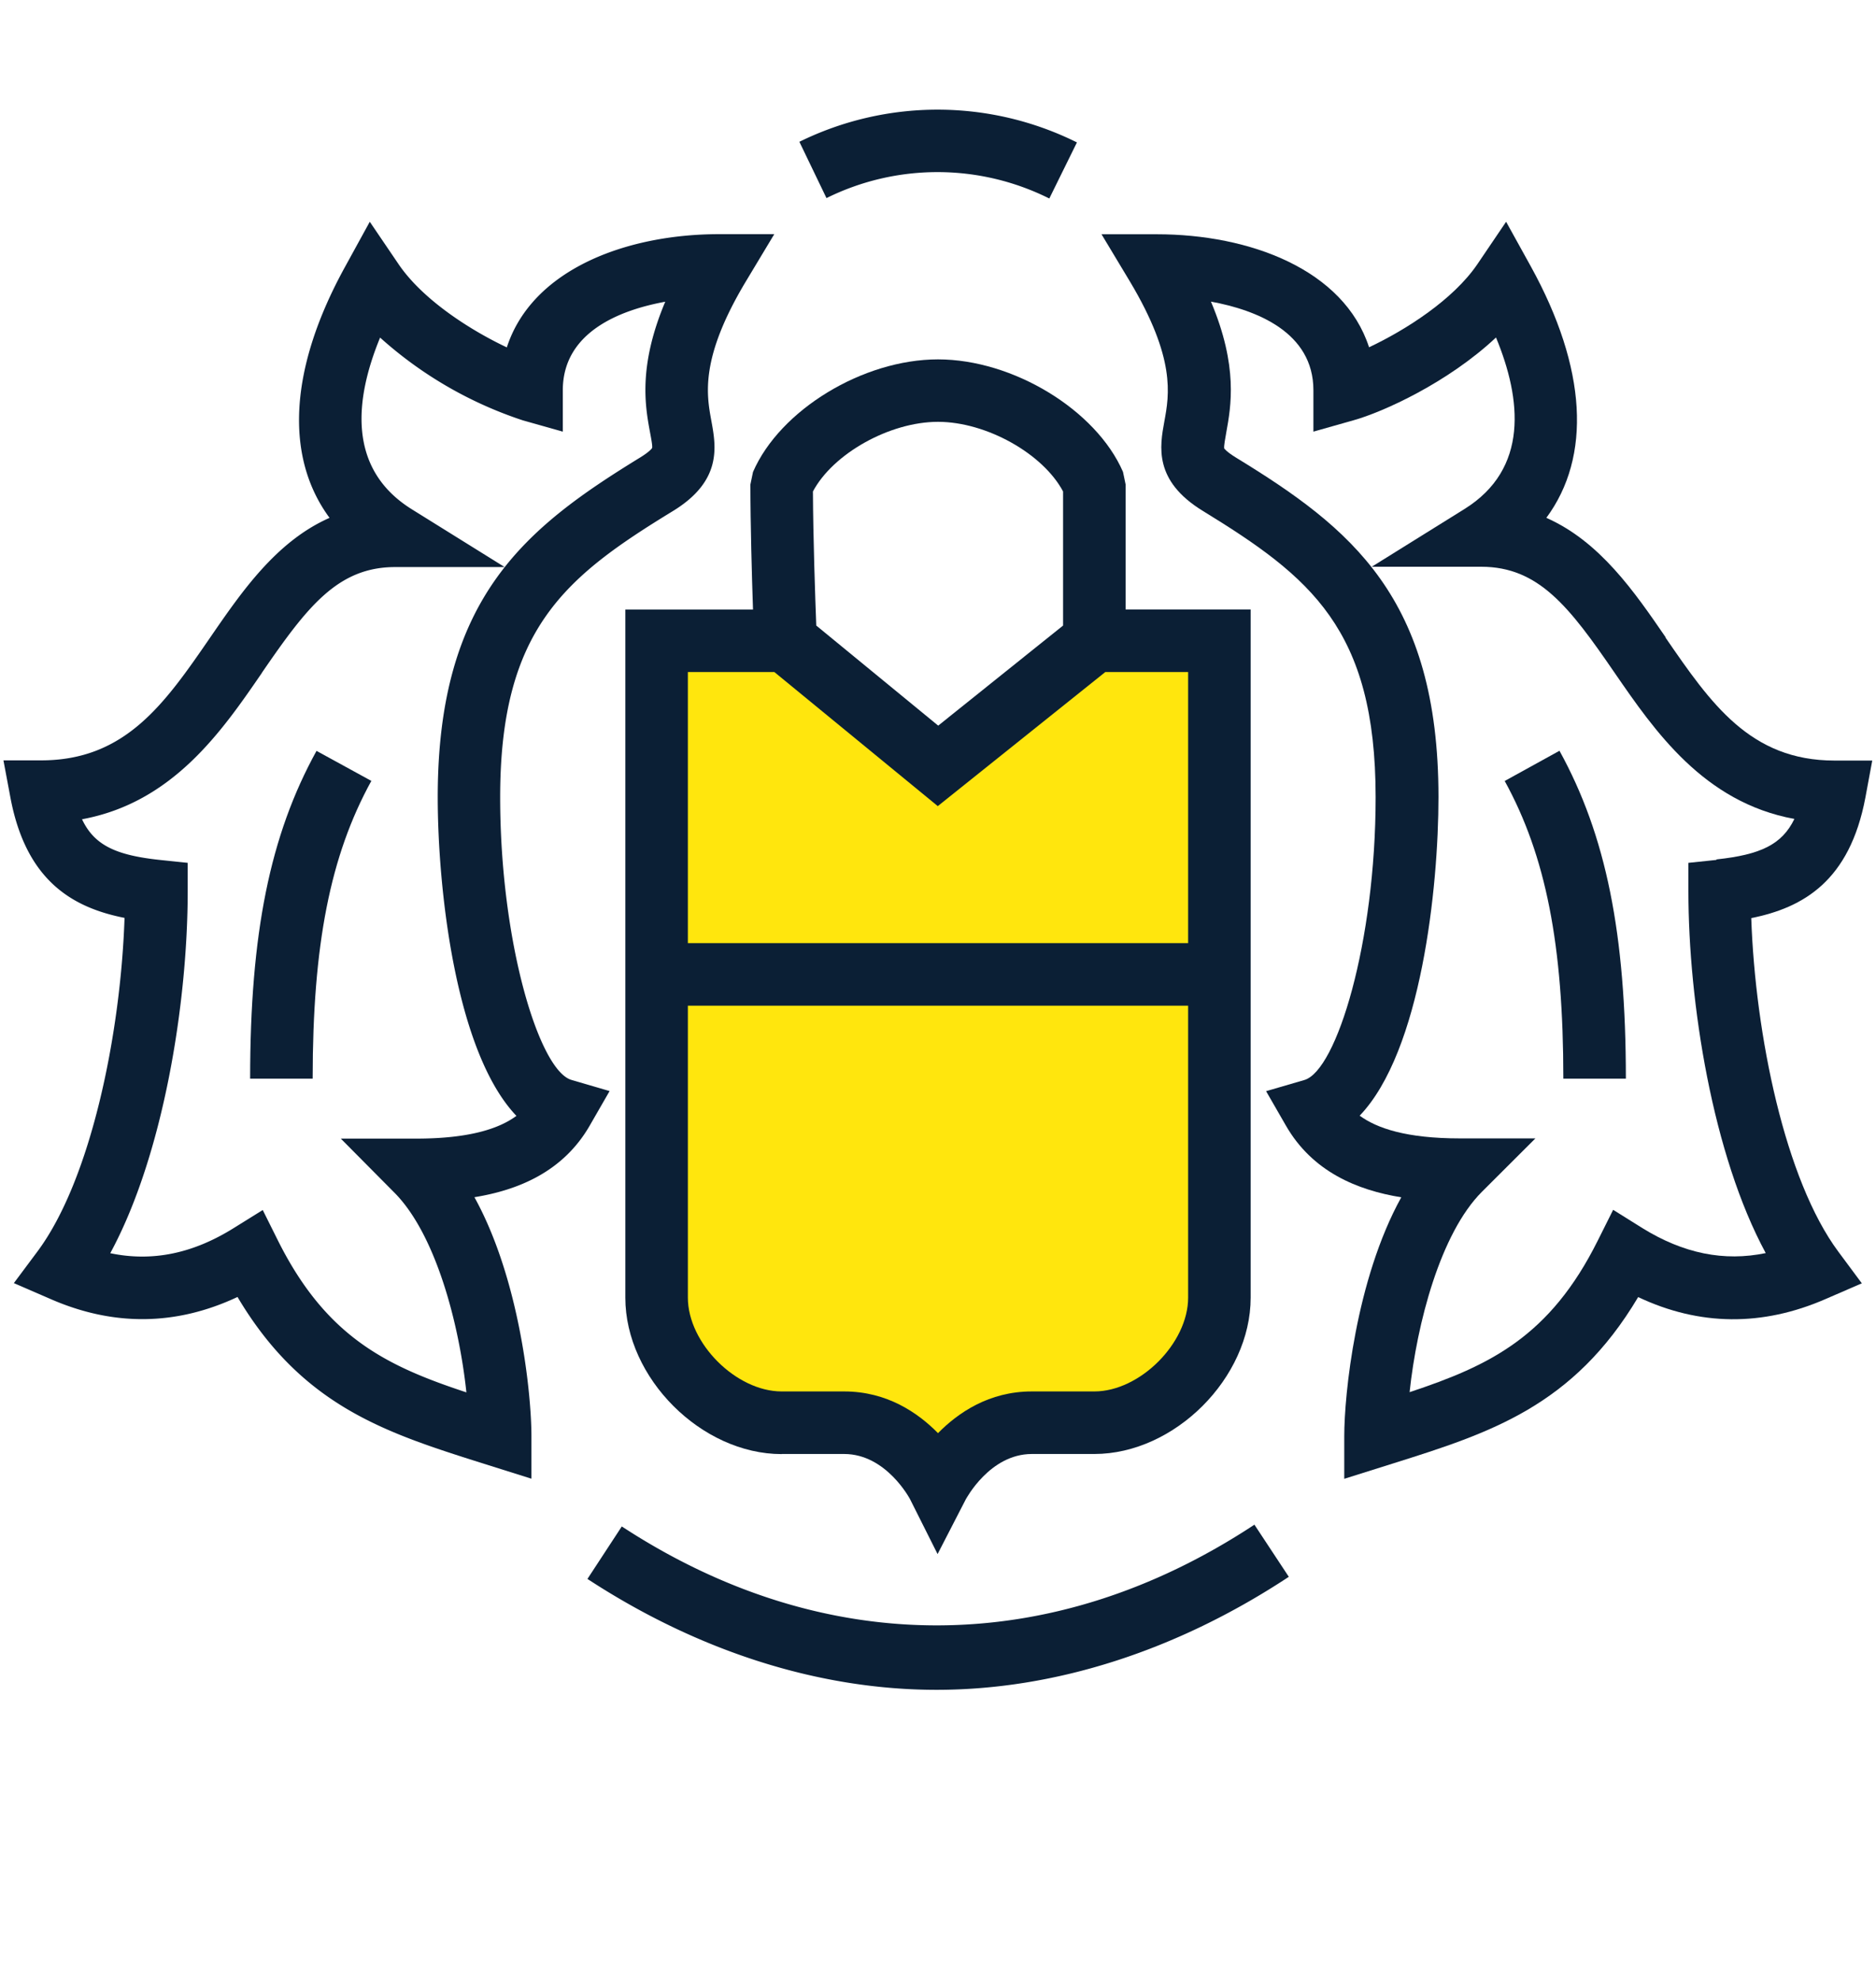 <svg xmlns="http://www.w3.org/2000/svg" width="18" height="19" viewBox="0 0 18 19"><g fill="none" fill-rule="evenodd"><path fill="#FFE60D" d="M6.317 6.046H7L9.022 7 11 6.046h.727v7.097L9 14l-2.683-.857"/><g fill="#0B1F35"><path d="M7.93 1.9a2.4 2.4 0 0 1 2.138.004l.265-.538A3.004 3.004 0 0 0 7.67 1.36l.26.54zM5.636 15.144c1.066.697 2.225 1.064 3.35 1.064 1.137 0 2.305-.375 3.38-1.084l-.33-.5c-1.945 1.282-4.125 1.288-6.07.017l-.33.504z"/><path d="M7.5 13.946h.6c.403 0 .63.43.632.434l.264.526.27-.524c.003-.004.23-.436.634-.436h.6c.77 0 1.5-.73 1.5-1.5v-6.6h-1.2v-1.2l-.025-.12C10.517 3.932 9.72 3.447 9 3.447s-1.517.485-1.775 1.08l-.025.12c0 .38.014.88.025 1.2H6v6.6c0 .77.73 1.5 1.5 1.5zm2.7-9.232V6l-1.198.96L7.832 6c-.01-.26-.03-.84-.032-1.286.192-.362.735-.668 1.2-.668.465 0 1.008.306 1.2.668zM7.43 6.446l1.568 1.286 1.607-1.286h.795v2.6H6.6v-2.6h.83zm3.97 3.2v2.8c0 .437-.463.9-.9.9h-.6c-.41 0-.707.204-.9.4-.193-.196-.49-.4-.9-.4h-.6c-.437 0-.9-.463-.9-.9v-2.8h4.8z"/><path d="M1.195 8.804c-.038 1.12-.324 2.513-.836 3.2l-.226.303.346.15c.607.267 1.21.26 1.8-.017.622 1.048 1.424 1.302 2.343 1.593l.477.15v-.41c0-.395-.11-1.5-.547-2.29.42-.068.852-.244 1.107-.688l.19-.33-.366-.107c-.31-.09-.684-1.32-.684-2.712 0-1.615.626-2.114 1.657-2.744.475-.29.414-.62.37-.862-.047-.254-.112-.603.33-1.34l.273-.454H6.9c-.894 0-1.795.34-2.037 1.086-.35-.165-.808-.457-1.04-.8l-.275-.405-.236.43c-.538.976-.583 1.823-.15 2.41-.51.225-.842.707-1.144 1.146-.436.633-.812 1.18-1.623 1.18H.033L.1 7.65c.15.797.595 1.055 1.095 1.154zm1.317-2.35c.433-.63.726-1.015 1.28-1.015h1.05l-.892-.555c-.618-.386-.548-1.05-.303-1.646a3.85 3.85 0 0 0 1.37.794l.383.108v-.396c0-.558.547-.77.983-.85-.262.622-.192 1.005-.146 1.253.01.054.025.13.02.15 0 0-.016.03-.113.09C5.042 5.063 4.2 5.73 4.2 7.646c0 .868.167 2.44.755 3.057-.163.12-.445.218-.962.218H3.27l.51.514c.4.398.625 1.26.695 1.92-.767-.253-1.344-.53-1.807-1.454l-.147-.295-.28.174c-.393.245-.783.324-1.183.24.51-.94.743-2.4.743-3.474v-.27l-.268-.028c-.42-.045-.628-.14-.746-.39.87-.16 1.34-.842 1.726-1.404z"/><path d="M3.563 7.49l-.526-.288c-.447.81-.637 1.752-.637 3.144H3c0-1.284.168-2.138.563-2.856zm12.419-1.377c-.302-.44-.633-.92-1.145-1.146.434-.587.39-1.434-.148-2.41l-.238-.43-.275.406c-.232.342-.69.633-1.04.798-.242-.745-1.143-1.084-2.037-1.084h-.53l.273.454c.44.737.377 1.085.33 1.34-.044.24-.105.57.37.86 1.03.632 1.657 1.13 1.657 2.746 0 1.392-.374 2.622-.684 2.712l-.367.107.19.33c.255.444.687.62 1.107.688-.437.79-.547 1.895-.547 2.29v.41l.477-.15c.92-.29 1.72-.545 2.343-1.593.588.278 1.193.283 1.8.018l.346-.15-.225-.303c-.512-.688-.797-2.08-.836-3.2.5-.1.944-.357 1.095-1.155l.066-.356h-.362c-.81 0-1.187-.548-1.622-1.18zm.486 2.135l-.268.028v.27c0 1.074.234 2.535.742 3.473-.4.083-.79.004-1.184-.24l-.28-.175-.147.294c-.46.924-1.038 1.2-1.806 1.455.07-.66.296-1.524.694-1.922l.513-.512h-.724c-.516 0-.798-.098-.962-.218.59-.616.756-2.188.756-3.056 0-1.915-.842-2.583-1.943-3.256-.093-.057-.113-.088-.113-.088-.004-.022.01-.098.02-.153.045-.25.116-.632-.147-1.255.436.08.983.293.983.85v.397l.382-.108c.288-.08.91-.363 1.37-.795.246.594.316 1.26-.302 1.645l-.89.554h1.05c.552 0 .846.385 1.278 1.014.387.562.857 1.245 1.727 1.405-.12.247-.327.343-.747.388z"/><path d="M14.437 7.49c.395.718.563 1.572.563 2.856h.6c0-1.392-.19-2.333-.637-3.145l-.526.29z"/></g></g></svg>